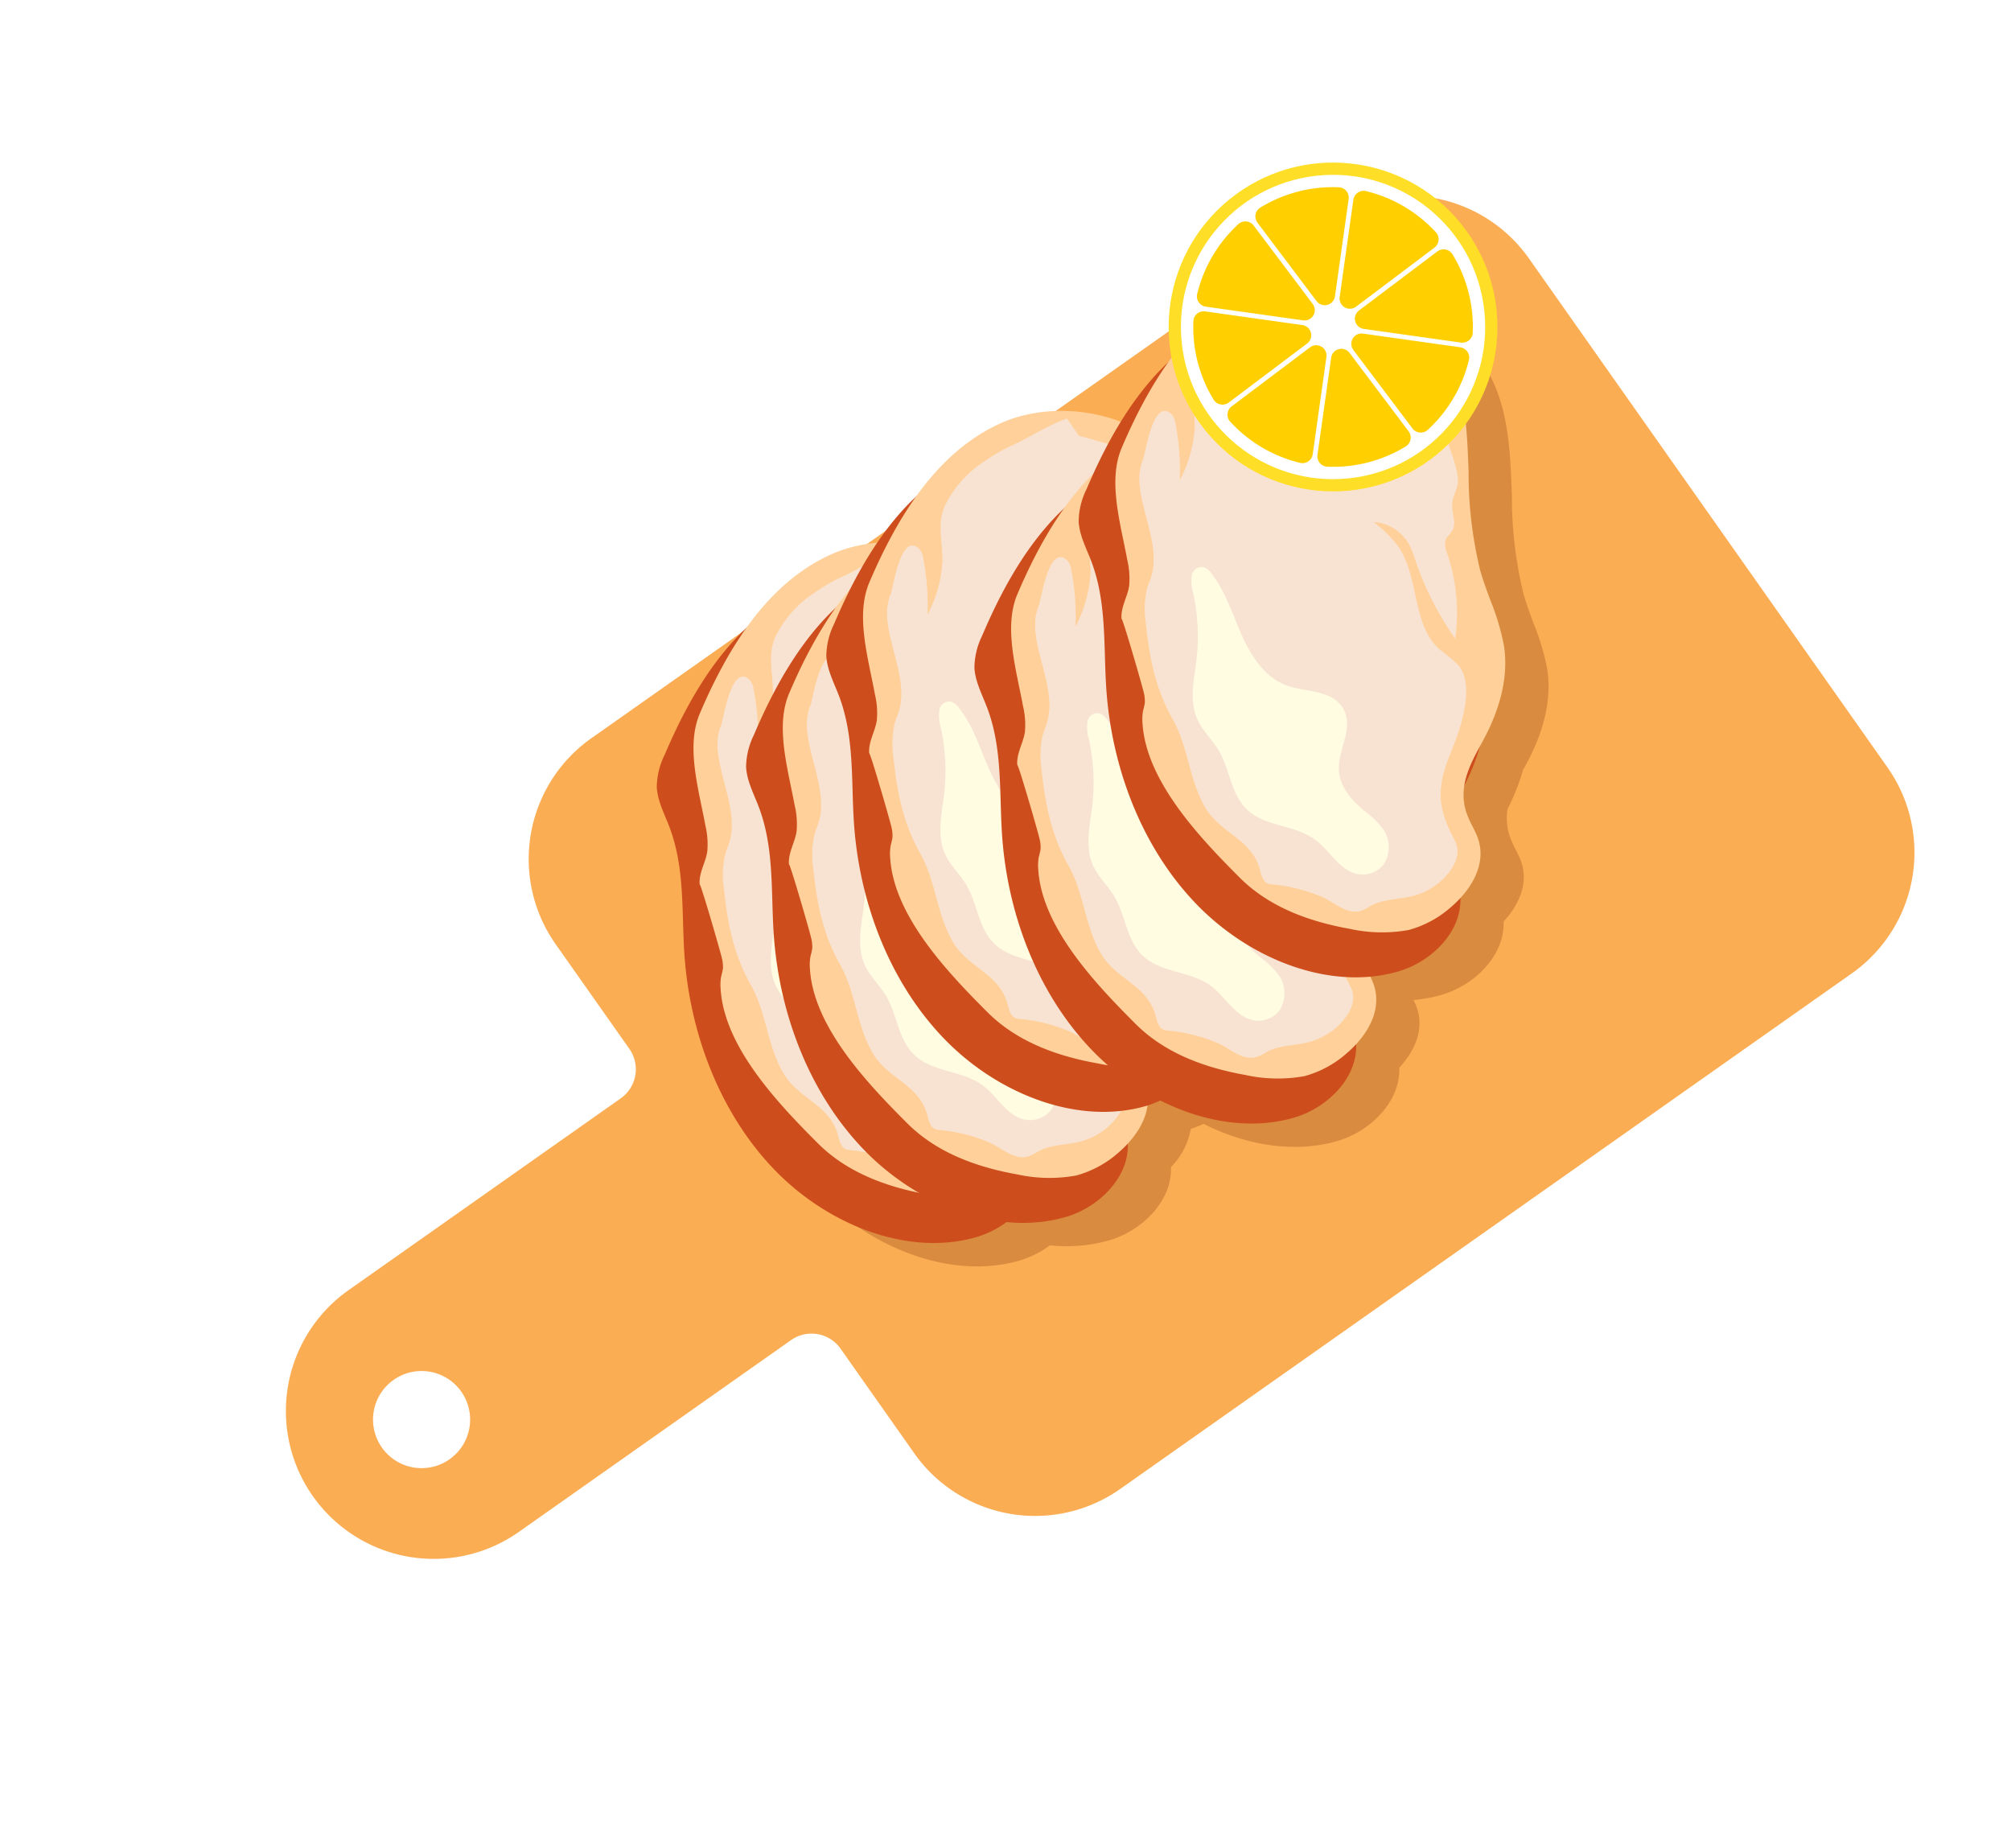 <svg xmlns="http://www.w3.org/2000/svg" xmlns:xlink="http://www.w3.org/1999/xlink" width="258.776" height="237.814" viewBox="0 0 258.776 237.814">
  <defs>
    <filter id="Path_9124" x="0" y="0" width="258.776" height="237.814" filterUnits="userSpaceOnUse">
      <feOffset dy="15" input="SourceAlpha"/>
      <feGaussianBlur stdDeviation="0.5" result="blur"/>
      <feFlood flood-opacity="0.271"/>
      <feComposite operator="in" in2="blur"/>
      <feComposite in="SourceGraphic"/>
    </filter>
  </defs>
  <g id="Group_5448" data-name="Group 5448" transform="translate(-22.323 418.923) rotate(-30)">
    <g id="Group_5445" data-name="Group 5445" transform="translate(174.667 -254.887)">
      <g transform="matrix(0.87, 0.5, -0.5, 0.87, 54.13, -96.75)" filter="url(#Path_9124)">
        <path id="Path_9124-2" data-name="Path 9124" d="M396.3-157.695l-3.517-39.759-3.517-39.76a18.959,18.959,0,0,0-20.556-17.215L254.4-244.318a18.959,18.959,0,0,0-17.215,20.556l1.445,16.338a4.553,4.553,0,0,1-4.135,4.937l-42.534,3.763a18.959,18.959,0,0,0-17.216,20.556A18.96,18.96,0,0,0,195.3-160.952l42.533-3.762a4.553,4.553,0,0,1,4.938,4.135l1.445,16.338a18.959,18.959,0,0,0,20.556,17.215L379.08-137.138A18.959,18.959,0,0,0,396.3-157.695ZM185.529-179.122a6.226,6.226,0,0,1,5.653-6.75,6.226,6.226,0,0,1,6.751,5.654,6.226,6.226,0,0,1-5.654,6.75A6.226,6.226,0,0,1,185.529-179.122Z" transform="translate(-22.51 418.59) rotate(-30)" fill="#fbad54"/>
      </g>
      <g id="Group_5437" data-name="Group 5437" transform="translate(67.408 20.073)">
        <g id="Group_5436" data-name="Group 5436">
          <g id="Group_5434" data-name="Group 5434">
            <path id="Path_9125" data-name="Path 9125" d="M404.489-131.757c2.9-.9,5.414-2.756,5.859-5.81.061-.422.086-.866.111-1.336a12.621,12.621,0,0,1,.24-2.131,7.22,7.22,0,0,1,1.5-3.029,25.87,25.87,0,0,0,4.166-3.3l.339-.207.482-.295c4.224-2.6,7.054-5.709,8.413-9.229a30.731,30.731,0,0,0,1.406-5.914c.222-1.3.452-2.649.78-3.962a52.63,52.63,0,0,1,5.033-11.716c2.786-5.257,5.417-10.222,5.311-15.986-.182-9.963-9.259-17.522-17.624-18.331a23.031,23.031,0,0,0-4.231-.011,30.264,30.264,0,0,0-9.885,2.769,37.193,37.193,0,0,0-9.091,3.573,20.685,20.685,0,0,0-13.567-7.58,22.943,22.943,0,0,0-4.231-.011,30.239,30.239,0,0,0-9.885,2.769,35.242,35.242,0,0,0-7.235,2.624,18.586,18.586,0,0,0-5.979-1.678,22.986,22.986,0,0,0-4.231-.011,30.264,30.264,0,0,0-9.885,2.769c-6.142,1.444-11.976,4.91-17.226,8.865a9.593,9.593,0,0,0-2.953,3.072c-.822,1.574-.883,3.5-1.177,5.31-.907,5.583-4.111,10.217-6.531,15.156-4.329,8.837-6.243,19.518-3.892,29.418s9.411,18.685,18.267,20.851a12.411,12.411,0,0,0,4.318.25,20.287,20.287,0,0,0,6.927,3.257c4.265,1.043,9.557-.3,11.61-4.186a9.235,9.235,0,0,0,4.665-2.988,11.966,11.966,0,0,0,1.743.266c3.422,5.2,8.267,9.165,13.819,10.523,4.265,1.043,9.557-.3,11.61-4.186,2.9-.9,5.414-2.756,5.859-5.81.038-.262.061-.535.079-.814a19.056,19.056,0,0,0,3.473,1.232C397.144-126.529,402.436-127.876,404.489-131.757Z" transform="translate(-309.493 214.355)" fill="#d98c3f"/>
          </g>
        </g>
      </g>
      <g id="Group_5444" data-name="Group 5444" transform="translate(64.087 6.137)">
        <g id="Group_5438" data-name="Group 5438" transform="translate(0 12.247)">
          <path id="Path_9127" data-name="Path 9127" d="M340.906-146.19c3.676-2.266,7.139-5.383,8.816-9.726,1.216-3.15,1.4-6.7,2.229-10.011,2.464-9.868,10.568-17.7,10.379-28.013-.188-10.339-9.382-18.517-18.512-19.4s-17.864,3.8-25.4,9.475a9.583,9.583,0,0,0-2.953,3.072c-.823,1.574-.883,3.5-1.177,5.31-.907,5.583-4.112,10.216-6.531,15.156-4.329,8.837-6.243,19.519-3.893,29.419s9.412,18.685,18.268,20.85c5.052,1.235,11.562-.867,12.4-6.583.164-1.118.089-2.282.336-3.379C335.564-143.1,338.447-144.675,340.906-146.19Z" transform="translate(-302.852 215.59)" fill="#cd4d1d"/>
          <path id="Path_9128" data-name="Path 9128" d="M337.134-135.973a13.6,13.6,0,0,1-6.124-.18,19.345,19.345,0,0,1-6.526-3.943c-3.917-3.3-7.532-7.493-8.941-12.753-1.875-7-4.25-16.819-.888-23.5a6.019,6.019,0,0,1,.851-1.326,9.521,9.521,0,0,0,.7-.76,4.6,4.6,0,0,0,.565-1.281c.235-.724,2.43-9.618,2.254-9.6.662-1.359,2.054-2.023,2.971-3.175a10.413,10.413,0,0,0,1.462-3.035c1.594-4.483,2.882-10.028,6.561-12.8,7.586-5.715,14.314-8.762,20.569-9.315a22.942,22.942,0,0,1,4.231.011c8.364.809,17.442,8.368,17.624,18.331.105,5.765-2.526,10.73-5.311,15.986A52.611,52.611,0,0,0,362.1-171.6c-.328,1.312-.558,2.659-.78,3.962a30.7,30.7,0,0,1-1.406,5.914c-1.359,3.521-4.19,6.625-8.414,9.229l-.482.3c-2.463,1.506-5.255,3.213-6,6.534a12.669,12.669,0,0,0-.24,2.131c-.026.47-.05.913-.112,1.336C344.13-138.568,340.687-136.629,337.134-135.973Z" transform="translate(-307.908 217.734)" fill="#ffd099"/>
          <path id="Path_9129" data-name="Path 9129" d="M340.063-136.181a9.013,9.013,0,0,1-2.9-.207c-1.815-.443-3.6-1.607-5.461-1.676a7.507,7.507,0,0,1-1.59-.095c-1.756-.447-2.324-2.517-3.318-3.932a21.12,21.12,0,0,0-4.823-4.7,1.847,1.847,0,0,1-.467-.429c-.382-.557-.134-1.339.046-2,1.1-4.044-2.178-6.612-2.092-10.7.087-4.193,2.017-7.628,2.054-11.752.04-4.479,1.392-8.34,3.16-12.316a11.954,11.954,0,0,1,2.314-3.743c.5-.494,1.08-.89,1.571-1.4,3.408-3.551,2.682-10.549,6.32-13.286.687-.517,5.14-6.331,6.11-3.281a2.012,2.012,0,0,1-.087,1.157,30.974,30.974,0,0,1-3.238,6.778,16.753,16.753,0,0,0,5.172-5.079c1.256-2.236,1.781-4.449,3.771-5.944a14.284,14.284,0,0,1,7.511-2.43,20.494,20.494,0,0,1,3.766.009c2.606.253,5.386.04,7.958.548l.229,2.7c0-.045,3.816,3.82,4.227,4.461a13.757,13.757,0,0,1,2.546,7.416,20.492,20.492,0,0,1-2.027,8.533c-1,2.29-1.02,4.957-1.927,7.213-.639,1.59-1.728,1.563-2.529,2.968-.492.863-.62,2.045-1.374,2.616-.524.4-1.255.4-1.7.906a2.965,2.965,0,0,0-.523,1.406,23.618,23.618,0,0,1-4.59,10.037,39.875,39.875,0,0,1,.6-11.294,13.472,13.472,0,0,0,.309-1.981,5.625,5.625,0,0,0-2.507-4.972,16,16,0,0,1,1.172,4.188c.452,4.915-3.543,9.654-2,14.3a19.245,19.245,0,0,1,1.079,2.969c.47,2.976-2.965,6.3-4.883,7.912-2.732,2.3-5.518,3.893-6.438,7.976a15.892,15.892,0,0,0-.322,2.722c-.02.354-.033.691-.08,1.012C344.752-137.212,341.654-136.322,340.063-136.181Z" transform="translate(-311.156 214.518)" fill="#f8e3d3"/>
          <path id="Path_9130" data-name="Path 9130" d="M328.181-132.638c.808,3.374,4.432,4.96,5.768,8.125.789,1.871.719,4.174,1.871,5.794a3.479,3.479,0,0,0,4.07,1.315,4.1,4.1,0,0,0,2.286-3.939,11.356,11.356,0,0,0-.948-3.333c-.678-1.833-1.107-3.96-.382-5.736,1.109-2.716,4.636-3.982,4.619-7-.017-2.931-3.279-4.23-5.009-6.456s-1.872-5.464-1.558-8.36.994-5.8.577-8.7a2.279,2.279,0,0,0-.423-1.175,1.3,1.3,0,0,0-1.908.139,5.412,5.412,0,0,0-.977,2.081,26.01,26.01,0,0,1-3.911,7.61c-1.576,2.1-3.565,4.156-3.752,6.928-.1,1.522.373,3.036.4,4.566C328.95-138.021,327.54-135.312,328.181-132.638Z" transform="translate(-315.434 190.095)" fill="#fffce1"/>
        </g>
        <g id="Group_5439" data-name="Group 5439" transform="translate(11.245 15.754)">
          <path id="Path_9131" data-name="Path 9131" d="M363.4-139.174c3.676-2.266,7.14-5.383,8.816-9.726,1.216-3.15,1.4-6.7,2.229-10.011,2.464-9.868,10.568-17.7,10.38-28.013-.189-10.339-9.383-18.517-18.512-19.4s-17.864,3.8-25.4,9.475a9.588,9.588,0,0,0-2.953,3.072c-.823,1.574-.883,3.5-1.177,5.31-.907,5.583-4.111,10.216-6.531,15.156-4.329,8.837-6.243,19.518-3.892,29.418s9.411,18.685,18.267,20.85c5.052,1.236,11.562-.867,12.4-6.583.164-1.118.089-2.282.336-3.379C358.056-136.082,360.938-137.659,363.4-139.174Z" transform="translate(-325.344 208.574)" fill="#cd4d1d"/>
          <path id="Path_9132" data-name="Path 9132" d="M359.626-128.957a13.589,13.589,0,0,1-6.124-.18,19.336,19.336,0,0,1-6.526-3.943c-3.917-3.3-7.532-7.493-8.941-12.753-1.875-7-4.25-16.819-.888-23.5a6,6,0,0,1,.851-1.326,9.6,9.6,0,0,0,.7-.76,4.608,4.608,0,0,0,.565-1.282c.235-.724,2.43-9.618,2.254-9.6.663-1.359,2.054-2.023,2.971-3.175a10.426,10.426,0,0,0,1.462-3.035c1.594-4.483,2.882-10.028,6.561-12.8,7.585-5.715,14.314-8.762,20.569-9.315a22.943,22.943,0,0,1,4.231.011c8.364.809,17.443,8.368,17.624,18.331.105,5.765-2.526,10.73-5.311,15.987a52.609,52.609,0,0,0-5.034,11.716c-.327,1.312-.557,2.66-.78,3.962a30.744,30.744,0,0,1-1.406,5.914c-1.359,3.521-4.19,6.625-8.413,9.229l-.482.295c-2.463,1.506-5.256,3.213-6,6.534a12.621,12.621,0,0,0-.24,2.131c-.025.47-.05.913-.111,1.336C366.622-131.552,363.178-129.613,359.626-128.957Z" transform="translate(-330.4 210.718)" fill="#ffd099"/>
          <path id="Path_9133" data-name="Path 9133" d="M362.554-129.165a9.009,9.009,0,0,1-2.9-.207c-1.815-.443-3.6-1.607-5.461-1.676a7.478,7.478,0,0,1-1.59-.095c-1.755-.447-2.324-2.517-3.318-3.932a21.134,21.134,0,0,0-4.824-4.7A1.855,1.855,0,0,1,344-140.2c-.382-.557-.133-1.339.046-2,1.1-4.044-2.178-6.612-2.092-10.7.087-4.192,2.017-7.628,2.054-11.752.04-4.479,1.393-8.34,3.16-12.315a11.959,11.959,0,0,1,2.314-3.743c.5-.494,1.081-.89,1.571-1.4,3.408-3.551,2.682-10.549,6.32-13.286.687-.517,5.141-6.331,6.11-3.281a2.008,2.008,0,0,1-.087,1.157,30.94,30.94,0,0,1-3.238,6.778,16.755,16.755,0,0,0,5.173-5.079c1.256-2.236,1.781-4.449,3.771-5.944a14.286,14.286,0,0,1,7.511-2.43,20.452,20.452,0,0,1,3.766.009c2.606.252,5.386.04,7.959.548l.229,2.7c0-.044,3.816,3.82,4.227,4.461a13.753,13.753,0,0,1,2.546,7.416,20.485,20.485,0,0,1-2.027,8.533c-1,2.29-1.02,4.957-1.927,7.213-.639,1.59-1.728,1.563-2.529,2.968-.492.863-.62,2.045-1.374,2.616-.524.4-1.255.4-1.7.906a2.966,2.966,0,0,0-.523,1.406,23.617,23.617,0,0,1-4.59,10.037,39.871,39.871,0,0,1,.6-11.293,13.483,13.483,0,0,0,.31-1.981,5.626,5.626,0,0,0-2.507-4.972,16,16,0,0,1,1.172,4.188c.452,4.916-3.543,9.654-2,14.3a19.236,19.236,0,0,1,1.079,2.969c.469,2.976-2.965,6.3-4.883,7.912-2.732,2.3-5.517,3.893-6.438,7.976a16,16,0,0,0-.322,2.722c-.019.354-.033.691-.079,1.012C367.244-130.2,364.145-129.306,362.554-129.165Z" transform="translate(-333.647 207.502)" fill="#f8e3d3"/>
          <path id="Path_9134" data-name="Path 9134" d="M350.673-125.622c.809,3.374,4.432,4.96,5.768,8.125.79,1.871.72,4.174,1.871,5.794a3.479,3.479,0,0,0,4.071,1.315,4.1,4.1,0,0,0,2.285-3.938,11.354,11.354,0,0,0-.948-3.333c-.677-1.833-1.107-3.96-.382-5.736,1.109-2.716,4.636-3.982,4.619-7-.016-2.931-3.279-4.23-5.009-6.456s-1.872-5.464-1.557-8.36.994-5.8.577-8.7a2.275,2.275,0,0,0-.423-1.175,1.3,1.3,0,0,0-1.907.14,5.4,5.4,0,0,0-.977,2.08,26.016,26.016,0,0,1-3.911,7.61c-1.577,2.1-3.565,4.157-3.752,6.928-.1,1.522.373,3.036.4,4.566C351.442-131,350.032-128.3,350.673-125.622Z" transform="translate(-337.925 183.079)" fill="#fffce1"/>
        </g>
        <g id="Group_5440" data-name="Group 5440" transform="translate(27.33 8.543)">
          <path id="Path_9135" data-name="Path 9135" d="M395.571-153.6c3.676-2.266,7.139-5.384,8.816-9.726,1.216-3.15,1.4-6.695,2.229-10.01,2.464-9.868,10.568-17.7,10.38-28.013-.189-10.339-9.383-18.517-18.512-19.4s-17.864,3.8-25.4,9.476a9.587,9.587,0,0,0-2.953,3.072c-.823,1.574-.883,3.5-1.177,5.311-.907,5.583-4.112,10.216-6.531,15.156-4.329,8.837-6.243,19.518-3.893,29.418s9.412,18.685,18.268,20.851c5.052,1.235,11.562-.867,12.4-6.583.164-1.118.089-2.282.336-3.378C390.229-150.507,393.112-152.083,395.571-153.6Z" transform="translate(-357.517 222.999)" fill="#cd4d1d"/>
          <path id="Path_9136" data-name="Path 9136" d="M391.8-143.381a13.582,13.582,0,0,1-6.124-.18,19.337,19.337,0,0,1-6.526-3.943c-3.917-3.3-7.532-7.492-8.941-12.753-1.875-7-4.25-16.819-.888-23.5a6.019,6.019,0,0,1,.851-1.326,9.6,9.6,0,0,0,.7-.76,4.6,4.6,0,0,0,.565-1.281c.235-.725,2.43-9.618,2.254-9.6.662-1.359,2.054-2.023,2.971-3.175a10.41,10.41,0,0,0,1.462-3.035c1.594-4.483,2.882-10.028,6.561-12.8,7.586-5.715,14.314-8.761,20.569-9.315a22.986,22.986,0,0,1,4.231.011c8.364.809,17.442,8.368,17.624,18.331.105,5.765-2.526,10.73-5.311,15.986a52.6,52.6,0,0,0-5.033,11.717c-.328,1.312-.558,2.659-.78,3.961a30.7,30.7,0,0,1-1.406,5.914c-1.359,3.521-4.19,6.626-8.414,9.229l-.482.295c-2.463,1.506-5.255,3.213-6,6.534a12.667,12.667,0,0,0-.24,2.131c-.026.469-.05.913-.111,1.336C398.8-145.976,395.352-144.037,391.8-143.381Z" transform="translate(-362.573 225.142)" fill="#ffd099"/>
          <path id="Path_9137" data-name="Path 9137" d="M394.728-143.59a9.013,9.013,0,0,1-2.9-.207c-1.815-.443-3.6-1.607-5.461-1.676a7.443,7.443,0,0,1-1.59-.095c-1.756-.447-2.324-2.517-3.318-3.932a21.11,21.11,0,0,0-4.823-4.7,1.866,1.866,0,0,1-.467-.429c-.382-.557-.134-1.339.046-2,1.1-4.044-2.178-6.611-2.092-10.7.087-4.192,2.017-7.628,2.054-11.752.04-4.479,1.392-8.34,3.16-12.316a11.948,11.948,0,0,1,2.314-3.743c.5-.494,1.08-.89,1.571-1.4,3.408-3.551,2.682-10.549,6.32-13.286.687-.516,5.14-6.331,6.11-3.28a2.012,2.012,0,0,1-.087,1.157,30.984,30.984,0,0,1-3.238,6.778,16.764,16.764,0,0,0,5.172-5.079c1.256-2.236,1.781-4.449,3.771-5.944a14.28,14.28,0,0,1,7.511-2.429,20.407,20.407,0,0,1,3.766.009c2.606.252,5.386.04,7.958.548l.229,2.7c0-.044,3.816,3.82,4.227,4.461a13.76,13.76,0,0,1,2.546,7.417,20.494,20.494,0,0,1-2.027,8.533c-1,2.29-1.02,4.957-1.927,7.213-.639,1.59-1.728,1.563-2.529,2.968-.492.862-.62,2.045-1.374,2.616-.524.4-1.255.4-1.7.906a2.963,2.963,0,0,0-.523,1.406,23.617,23.617,0,0,1-4.59,10.037,39.871,39.871,0,0,1,.6-11.293,13.482,13.482,0,0,0,.309-1.981,5.626,5.626,0,0,0-2.507-4.973,16,16,0,0,1,1.172,4.188c.452,4.915-3.543,9.654-2,14.3a19.256,19.256,0,0,1,1.079,2.969c.469,2.975-2.965,6.3-4.883,7.912-2.732,2.3-5.518,3.893-6.438,7.976a15.9,15.9,0,0,0-.322,2.722c-.02.354-.033.692-.079,1.012C399.417-144.621,396.319-143.731,394.728-143.59Z" transform="translate(-365.821 221.926)" fill="#f8e3d3"/>
          <path id="Path_9138" data-name="Path 9138" d="M382.846-140.047c.808,3.375,4.432,4.961,5.768,8.125.789,1.871.719,4.174,1.871,5.795a3.48,3.48,0,0,0,4.07,1.315,4.1,4.1,0,0,0,2.286-3.939,11.351,11.351,0,0,0-.948-3.333c-.678-1.833-1.107-3.961-.382-5.736,1.109-2.717,4.636-3.982,4.619-7-.017-2.93-3.279-4.229-5.009-6.455s-1.872-5.465-1.558-8.36.994-5.8.577-8.7a2.277,2.277,0,0,0-.423-1.175,1.3,1.3,0,0,0-1.908.139,5.414,5.414,0,0,0-.977,2.08,26,26,0,0,1-3.911,7.61c-1.576,2.1-3.565,4.157-3.752,6.929-.1,1.522.373,3.036.4,4.566C383.615-145.429,382.2-142.721,382.846-140.047Z" transform="translate(-370.099 197.503)" fill="#fffce1"/>
        </g>
        <g id="Group_5441" data-name="Group 5441" transform="translate(43.082 19.371)">
          <path id="Path_9139" data-name="Path 9139" d="M427.076-131.942c3.676-2.266,7.14-5.383,8.816-9.726,1.216-3.15,1.4-6.695,2.229-10.01,2.464-9.868,10.568-17.7,10.38-28.013-.189-10.339-9.382-18.517-18.512-19.4s-17.863,3.8-25.4,9.476a9.6,9.6,0,0,0-2.953,3.072c-.822,1.574-.883,3.5-1.177,5.311-.907,5.583-4.111,10.216-6.531,15.156-4.329,8.837-6.243,19.519-3.892,29.418s9.411,18.685,18.267,20.851c5.052,1.235,11.562-.867,12.4-6.583.164-1.118.089-2.282.335-3.378C421.735-128.85,424.617-130.426,427.076-131.942Z" transform="translate(-389.022 201.342)" fill="#cd4d1d"/>
          <path id="Path_9140" data-name="Path 9140" d="M423.305-121.724a13.588,13.588,0,0,1-6.123-.181,19.319,19.319,0,0,1-6.526-3.943c-3.917-3.3-7.532-7.492-8.941-12.753-1.875-7-4.25-16.819-.888-23.5a6,6,0,0,1,.851-1.326,9.61,9.61,0,0,0,.7-.76,4.6,4.6,0,0,0,.564-1.281c.236-.725,2.431-9.618,2.254-9.6.663-1.359,2.054-2.023,2.971-3.175a10.422,10.422,0,0,0,1.462-3.035c1.594-4.483,2.882-10.028,6.561-12.8,7.586-5.715,14.314-8.761,20.569-9.315a22.985,22.985,0,0,1,4.231.011c8.364.809,17.443,8.368,17.624,18.331.105,5.765-2.526,10.73-5.311,15.986a52.6,52.6,0,0,0-5.033,11.717c-.328,1.312-.558,2.659-.78,3.961a30.731,30.731,0,0,1-1.406,5.914c-1.359,3.521-4.19,6.626-8.413,9.229l-.482.295c-2.463,1.506-5.256,3.213-6,6.534a12.557,12.557,0,0,0-.24,2.131c-.026.469-.051.913-.112,1.336C430.3-124.319,426.858-122.38,423.305-121.724Z" transform="translate(-394.079 203.485)" fill="#ffd099"/>
          <path id="Path_9141" data-name="Path 9141" d="M426.234-121.933a9.011,9.011,0,0,1-2.9-.207c-1.815-.443-3.6-1.607-5.461-1.676a7.446,7.446,0,0,1-1.59-.1c-1.755-.447-2.324-2.517-3.318-3.932a21.111,21.111,0,0,0-4.824-4.7,1.875,1.875,0,0,1-.467-.429c-.382-.557-.133-1.339.047-2,1.1-4.044-2.178-6.611-2.093-10.7.087-4.192,2.017-7.628,2.054-11.752.041-4.479,1.393-8.34,3.16-12.316a11.948,11.948,0,0,1,2.313-3.743c.5-.494,1.081-.89,1.571-1.4,3.408-3.551,2.682-10.549,6.321-13.286.687-.516,5.14-6.331,6.11-3.28a2.012,2.012,0,0,1-.087,1.157,30.984,30.984,0,0,1-3.239,6.778,16.761,16.761,0,0,0,5.173-5.079c1.256-2.236,1.781-4.449,3.771-5.944a14.285,14.285,0,0,1,7.511-2.429,20.406,20.406,0,0,1,3.766.009c2.606.252,5.386.04,7.959.548l.229,2.7c0-.044,3.816,3.82,4.227,4.462a13.756,13.756,0,0,1,2.545,7.416,20.487,20.487,0,0,1-2.027,8.533c-1,2.29-1.02,4.957-1.927,7.213-.639,1.59-1.728,1.563-2.529,2.968-.492.862-.619,2.045-1.374,2.616-.524.4-1.255.4-1.7.906a2.964,2.964,0,0,0-.523,1.406,23.612,23.612,0,0,1-4.59,10.037,39.891,39.891,0,0,1,.6-11.293,13.479,13.479,0,0,0,.31-1.981,5.626,5.626,0,0,0-2.507-4.973,16.006,16.006,0,0,1,1.172,4.188c.452,4.915-3.543,9.654-2,14.3a19.207,19.207,0,0,1,1.079,2.969c.469,2.975-2.965,6.3-4.883,7.912-2.733,2.3-5.518,3.893-6.439,7.976a15.955,15.955,0,0,0-.322,2.722c-.019.354-.032.692-.079,1.012C430.923-122.964,427.824-122.074,426.234-121.933Z" transform="translate(-397.326 200.269)" fill="#f8e3d3"/>
          <path id="Path_9142" data-name="Path 9142" d="M414.352-118.39c.809,3.375,4.432,4.961,5.768,8.125.79,1.871.72,4.174,1.871,5.795a3.48,3.48,0,0,0,4.071,1.315,4.1,4.1,0,0,0,2.285-3.939,11.367,11.367,0,0,0-.947-3.333c-.678-1.833-1.107-3.961-.382-5.736,1.109-2.717,4.636-3.982,4.619-7-.017-2.93-3.279-4.229-5.008-6.455s-1.872-5.465-1.558-8.36.994-5.8.577-8.7a2.278,2.278,0,0,0-.423-1.175,1.3,1.3,0,0,0-1.907.139,5.406,5.406,0,0,0-.977,2.08,26.016,26.016,0,0,1-3.911,7.61c-1.577,2.1-3.565,4.157-3.752,6.929-.1,1.522.373,3.036.4,4.566C415.121-123.772,413.711-121.064,414.352-118.39Z" transform="translate(-401.604 175.846)" fill="#fffce1"/>
        </g>
        <g id="Group_5442" data-name="Group 5442" transform="translate(64.104 9.792)">
          <path id="Path_9143" data-name="Path 9143" d="M469.123-151.1c3.677-2.266,7.14-5.383,8.816-9.726,1.216-3.15,1.4-6.7,2.229-10.011,2.464-9.868,10.568-17.7,10.38-28.013-.189-10.339-9.382-18.517-18.512-19.4s-17.863,3.8-25.4,9.475a9.594,9.594,0,0,0-2.953,3.072c-.822,1.574-.883,3.5-1.177,5.31-.907,5.583-4.111,10.216-6.531,15.156-4.329,8.837-6.244,19.518-3.892,29.418s9.411,18.685,18.267,20.85c5.052,1.236,11.562-.867,12.4-6.583.164-1.118.089-2.282.335-3.379C463.782-148.007,466.664-149.584,469.123-151.1Z" transform="translate(-431.069 220.499)" fill="#cd4d1d"/>
          <path id="Path_9144" data-name="Path 9144" d="M465.352-140.882a13.589,13.589,0,0,1-6.124-.18,19.341,19.341,0,0,1-6.526-3.943c-3.917-3.3-7.532-7.493-8.941-12.753-1.875-7-4.25-16.819-.888-23.5a6,6,0,0,1,.851-1.326,9.6,9.6,0,0,0,.7-.76,4.605,4.605,0,0,0,.564-1.282c.235-.724,2.431-9.618,2.254-9.6.663-1.359,2.054-2.023,2.971-3.175a10.413,10.413,0,0,0,1.462-3.035c1.594-4.483,2.882-10.028,6.561-12.8,7.586-5.715,14.314-8.762,20.569-9.315a22.942,22.942,0,0,1,4.231.011c8.364.809,17.443,8.368,17.624,18.331.105,5.765-2.526,10.73-5.311,15.987a52.606,52.606,0,0,0-5.033,11.716c-.328,1.312-.558,2.66-.78,3.962a30.706,30.706,0,0,1-1.406,5.914c-1.359,3.521-4.19,6.625-8.413,9.229l-.482.295c-2.463,1.506-5.256,3.213-6,6.534a12.563,12.563,0,0,0-.24,2.131c-.026.47-.051.913-.112,1.336C472.348-143.477,468.9-141.538,465.352-140.882Z" transform="translate(-436.126 222.643)" fill="#ffd099"/>
          <path id="Path_9145" data-name="Path 9145" d="M468.281-141.09a9.012,9.012,0,0,1-2.9-.207c-1.815-.443-3.6-1.607-5.461-1.676a7.478,7.478,0,0,1-1.59-.1c-1.755-.447-2.324-2.517-3.318-3.932a21.124,21.124,0,0,0-4.824-4.7,1.856,1.856,0,0,1-.467-.429c-.382-.557-.133-1.339.047-2,1.1-4.044-2.178-6.612-2.093-10.7.087-4.192,2.017-7.628,2.054-11.752.04-4.479,1.393-8.34,3.16-12.315a11.949,11.949,0,0,1,2.313-3.743c.5-.494,1.081-.89,1.571-1.4,3.408-3.551,2.682-10.549,6.32-13.286.687-.517,5.14-6.331,6.11-3.281a2.012,2.012,0,0,1-.087,1.157,30.964,30.964,0,0,1-3.239,6.778,16.749,16.749,0,0,0,5.173-5.079c1.256-2.236,1.781-4.449,3.771-5.944a14.286,14.286,0,0,1,7.511-2.43,20.45,20.45,0,0,1,3.766.01c2.606.252,5.387.04,7.959.548l.229,2.7c0-.045,3.816,3.82,4.227,4.461A13.756,13.756,0,0,1,501.062-201a20.492,20.492,0,0,1-2.027,8.533c-1,2.29-1.02,4.957-1.927,7.213-.639,1.59-1.728,1.563-2.529,2.968-.492.863-.619,2.045-1.374,2.616-.524.4-1.255.4-1.7.906a2.966,2.966,0,0,0-.523,1.406,23.611,23.611,0,0,1-4.59,10.037,39.888,39.888,0,0,1,.6-11.293,13.414,13.414,0,0,0,.31-1.981,5.625,5.625,0,0,0-2.507-4.972,16,16,0,0,1,1.172,4.188c.452,4.916-3.543,9.654-2,14.3a19.232,19.232,0,0,1,1.079,2.969c.469,2.976-2.965,6.3-4.883,7.912-2.733,2.3-5.518,3.893-6.439,7.976a15.891,15.891,0,0,0-.322,2.722c-.02.354-.033.691-.079,1.012C472.97-142.121,469.871-141.231,468.281-141.09Z" transform="translate(-439.373 219.427)" fill="#f8e3d3"/>
          <path id="Path_9146" data-name="Path 9146" d="M456.4-137.547c.809,3.374,4.432,4.96,5.768,8.125.79,1.871.72,4.174,1.871,5.794a3.479,3.479,0,0,0,4.071,1.315,4.1,4.1,0,0,0,2.285-3.938,11.368,11.368,0,0,0-.947-3.333c-.678-1.833-1.107-3.96-.382-5.736,1.109-2.716,4.636-3.982,4.619-7-.016-2.931-3.279-4.23-5.008-6.456s-1.872-5.464-1.558-8.36.994-5.8.577-8.7a2.279,2.279,0,0,0-.424-1.175,1.3,1.3,0,0,0-1.907.14,5.4,5.4,0,0,0-.977,2.08,26.015,26.015,0,0,1-3.911,7.61c-1.577,2.1-3.565,4.157-3.752,6.928-.1,1.522.373,3.036.4,4.566C457.168-142.93,455.758-140.221,456.4-137.547Z" transform="translate(-443.651 195.004)" fill="#fffce1"/>
        </g>
      </g>
    </g>
    <g id="Group_5447" data-name="Group 5447" transform="translate(330.479 -255.269)">
      <circle id="Ellipse_155" data-name="Ellipse 155" cx="21.153" cy="21.153" r="21.153" transform="translate(1.571 8.339) rotate(-9.206)" fill="#ffde27"/>
      <circle id="Ellipse_156" data-name="Ellipse 156" cx="19.577" cy="19.577" r="19.577" transform="translate(0 35.788) rotate(-66.067)" fill="#fff"/>
      <g id="Group_5446" data-name="Group 5446" transform="translate(7.846 7.845)">
        <path id="Path_9150" data-name="Path 9150" d="M516.533-202.037,503.986-200.5a1.338,1.338,0,0,0-1.133,1.626,17.9,17.9,0,0,0,5.129,9.064,1.335,1.335,0,0,0,1.972-.139l7.784-9.96A1.324,1.324,0,0,0,516.533-202.037Z" transform="translate(-502.414 220.811)" fill="#ffcf00"/>
        <path id="Path_9151" data-name="Path 9151" d="M516.707-216.026l-9.96-7.783a1.335,1.335,0,0,0-1.947.341,17.9,17.9,0,0,0-2.787,10.035,1.338,1.338,0,0,0,1.493,1.3l12.547-1.539A1.325,1.325,0,0,0,516.707-216.026Z" transform="translate(-502.008 231.833)" fill="#ffcf00"/>
        <path id="Path_9152" data-name="Path 9152" d="M523.822-225.051,522.283-237.6a1.337,1.337,0,0,0-1.626-1.133,17.9,17.9,0,0,0-9.064,5.129,1.335,1.335,0,0,0,.14,1.972l9.96,7.784A1.324,1.324,0,0,0,523.822-225.051Z" transform="translate(-506.615 239.171)" fill="#ffcf00"/>
        <path id="Path_9153" data-name="Path 9153" d="M534.553-238.079l1.539,12.547a1.324,1.324,0,0,0,2.358.654l7.784-9.96a1.334,1.334,0,0,0-.342-1.947,17.9,17.9,0,0,0-10.035-2.787A1.338,1.338,0,0,0,534.553-238.079Z" transform="translate(-518.277 239.577)" fill="#ffcf00"/>
        <path id="Path_9154" data-name="Path 9154" d="M539.547-197.341l1.539,12.547a1.338,1.338,0,0,0,1.627,1.133,17.905,17.905,0,0,0,9.064-5.129,1.335,1.335,0,0,0-.139-1.972l-9.96-7.784A1.325,1.325,0,0,0,539.547-197.341Z" transform="translate(-520.774 219.202)" fill="#ffcf00"/>
        <path id="Path_9155" data-name="Path 9155" d="M544.243-217.762,556.79-219.3a1.337,1.337,0,0,0,1.133-1.626,17.9,17.9,0,0,0-5.129-9.064,1.335,1.335,0,0,0-1.972.139l-7.784,9.96A1.325,1.325,0,0,0,544.243-217.762Z" transform="translate(-522.383 234.969)" fill="#ffcf00"/>
        <path id="Path_9156" data-name="Path 9156" d="M544.063-203.134l9.96,7.784a1.335,1.335,0,0,0,1.947-.341,17.9,17.9,0,0,0,2.786-10.035,1.337,1.337,0,0,0-1.492-1.3l-12.547,1.539A1.324,1.324,0,0,0,544.063-203.134Z" transform="translate(-522.782 223.308)" fill="#ffcf00"/>
        <path id="Path_9157" data-name="Path 9157" d="M525.559-197.521l-7.784,9.96a1.335,1.335,0,0,0,.341,1.947,17.9,17.9,0,0,0,10.035,2.787,1.338,1.338,0,0,0,1.3-1.493l-1.539-12.547A1.324,1.324,0,0,0,525.559-197.521Z" transform="translate(-509.751 218.803)" fill="#ffcf00"/>
      </g>
    </g>
  </g>
</svg>
